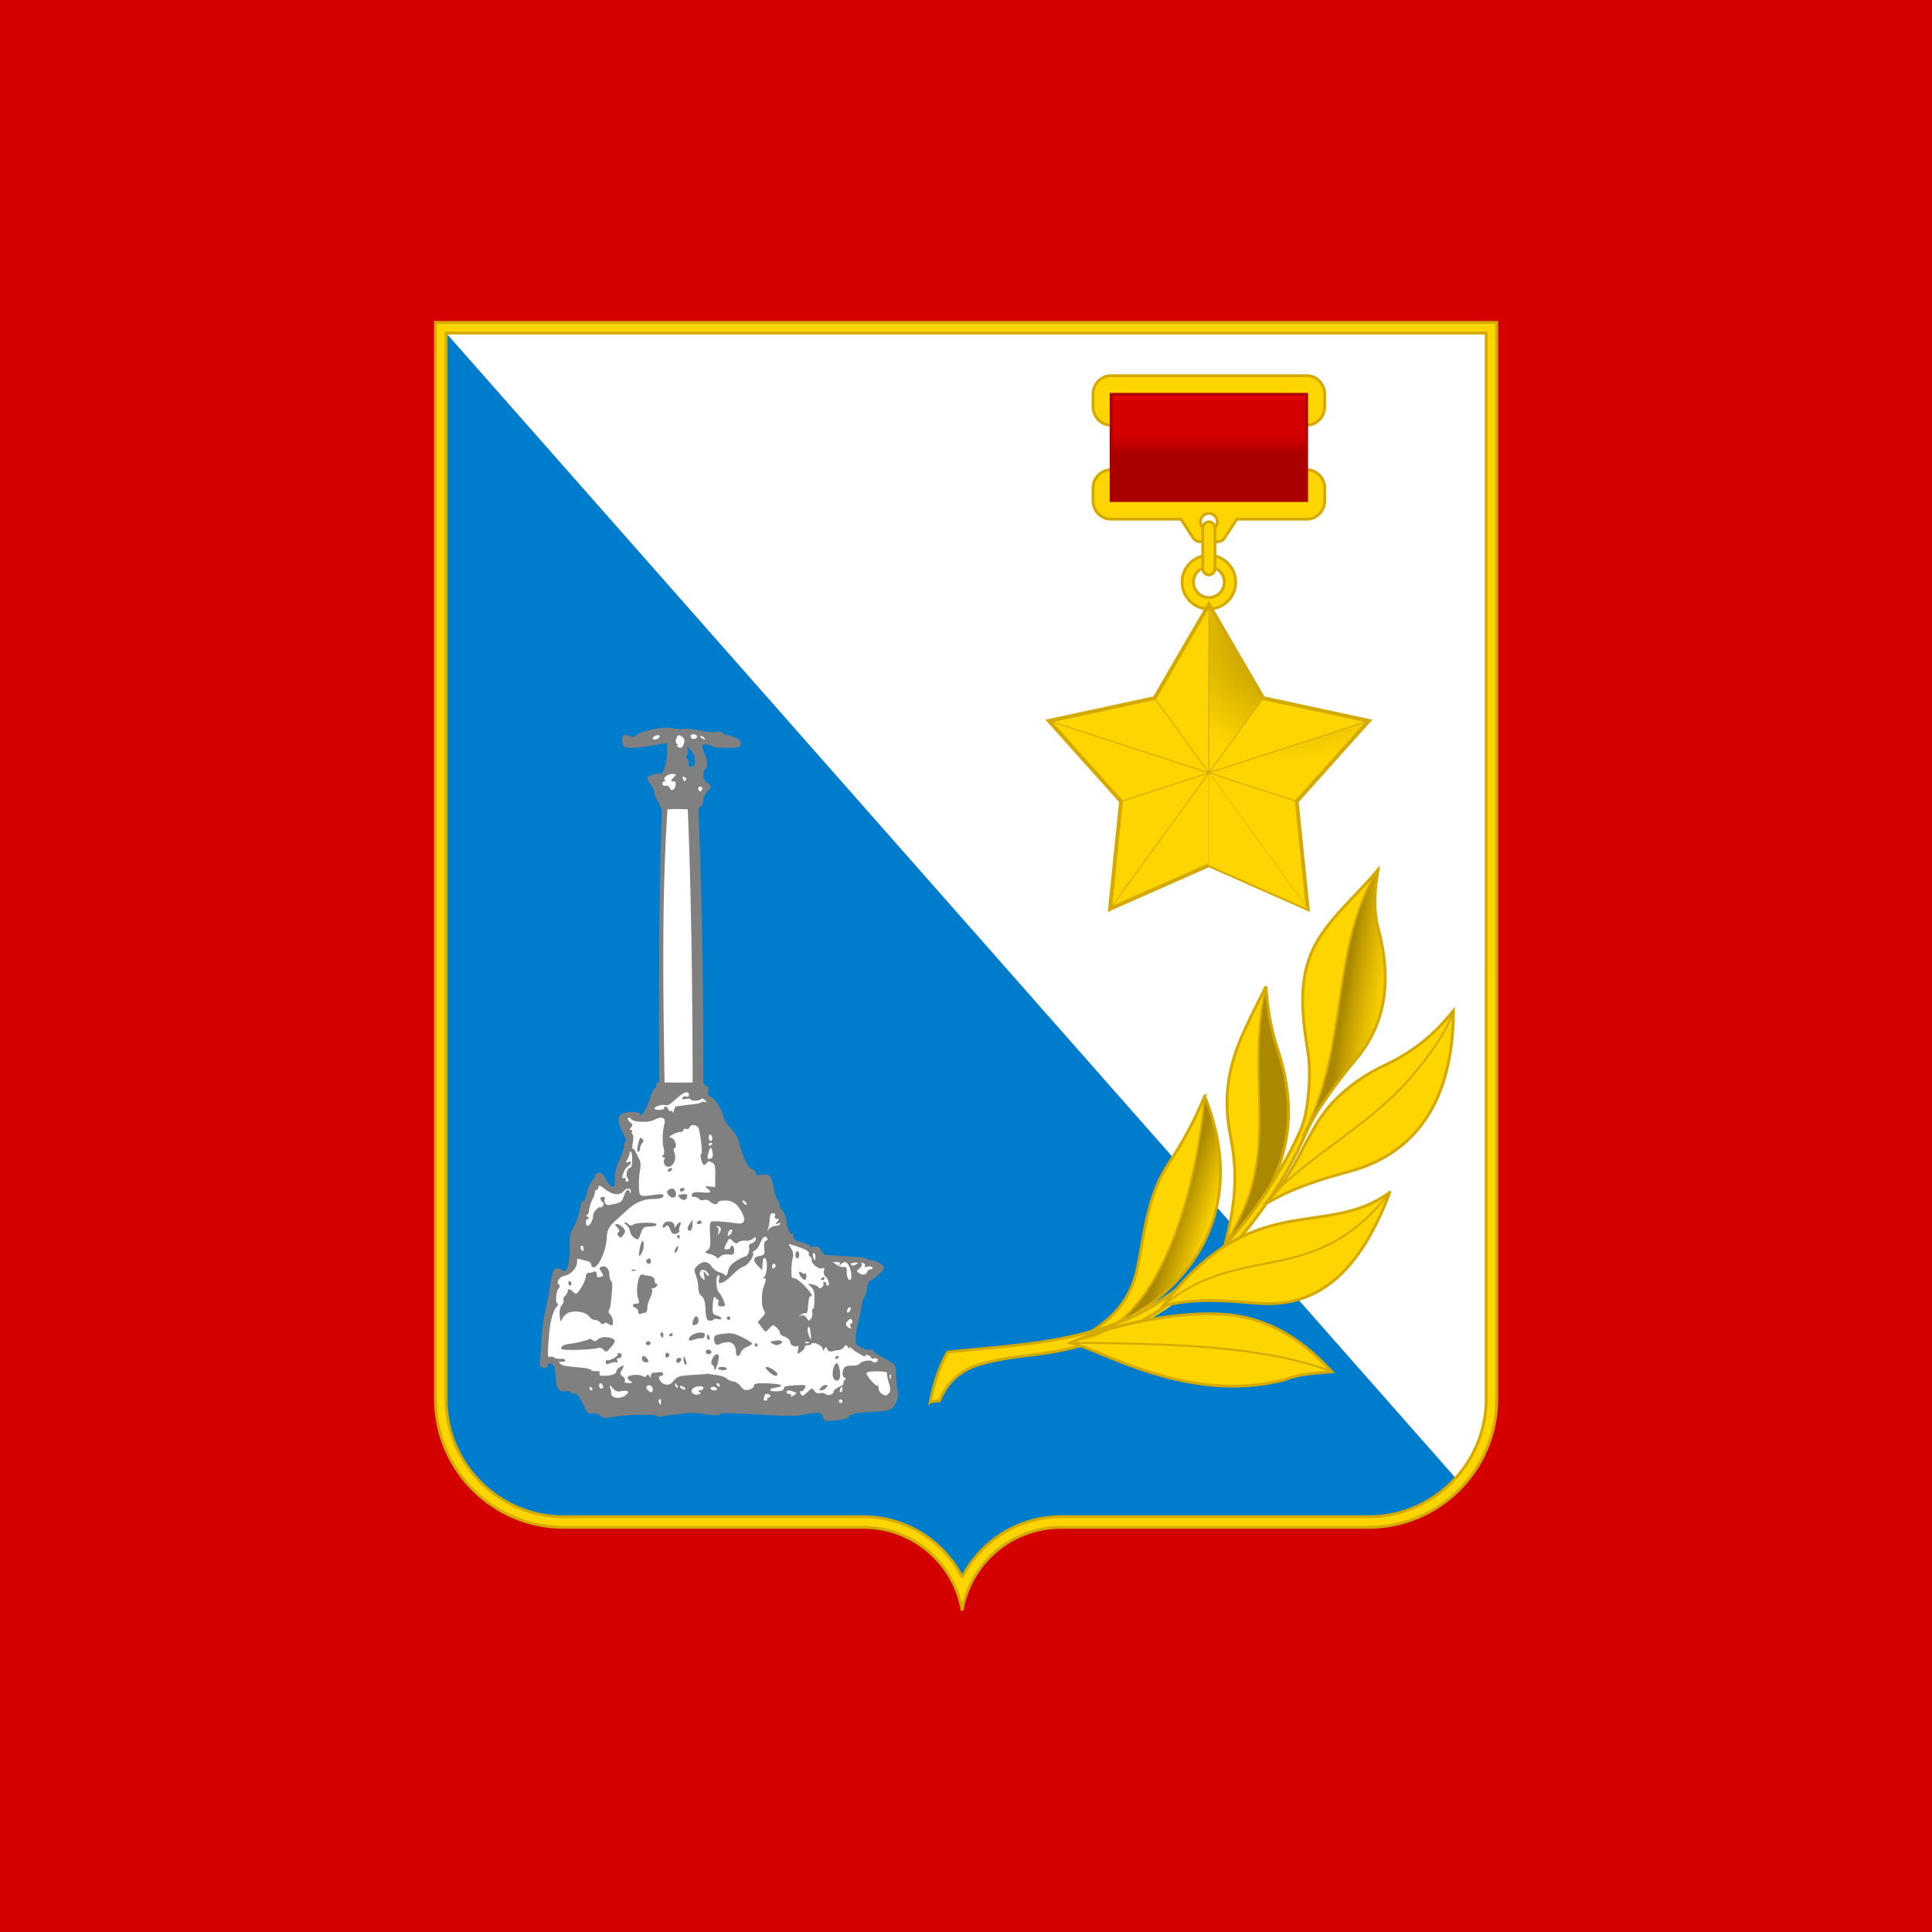 <svg id="flag-icons-ua-sv" class="fi fi-ua-sv" viewBox="0 0 512 512" xmlns="http://www.w3.org/2000/svg" xmlns:xlink="http://www.w3.org/1999/xlink" width="512" height="512">
  <defs>
    <linearGradient xlink:href="#a" id="b" x1="519.09" x2="536.67" y1="256.77" y2="262.43" gradientTransform="matrix(.661 0 0 .661 -50.873 39.915)" gradientUnits="userSpaceOnUse"/>
    <linearGradient xlink:href="#a" id="c" x1="546.1" x2="561.46" y1="224.85" y2="224.85" gradientTransform="matrix(.661 0 0 .661 -50.873 39.915)" gradientUnits="userSpaceOnUse"/>
    <linearGradient id="d" x1="575.97" x2="598.07" y1="183.29" y2="186.81" gradientTransform="matrix(.661 0 0 .661 -50.873 39.915)" gradientUnits="userSpaceOnUse">
      <stop offset="0" stop-color="#a80"/>
      <stop offset="1" stop-color="#d4aa00" stop-opacity="0"/>
    </linearGradient>
    <linearGradient id="e" x1="588" x2="599.49" y1="222.87" y2="245.29" gradientTransform="matrix(.661 0 0 .661 -50.873 39.915)" gradientUnits="userSpaceOnUse">
      <stop offset="0" stop-color="#a80"/>
      <stop offset="1" stop-color="#d4aa00" stop-opacity="0"/>
    </linearGradient>
    <linearGradient xlink:href="#a" id="f" x1="529.02" x2="526.49" y1="307" y2="326.06" gradientTransform="matrix(.661 0 0 .661 -50.873 39.915)" gradientUnits="userSpaceOnUse"/>
    <linearGradient xlink:href="#a" id="g" x1="556.88" x2="561.99" y1="273.82" y2="295.46" gradientTransform="matrix(.661 0 0 .661 -50.873 39.915)" gradientUnits="userSpaceOnUse"/>
    <linearGradient id="h" x1="517.58" x2="517.58" y1="10.213" y2="-27.381" gradientTransform="matrix(.661 0 0 .661 -50.873 39.915)" gradientUnits="userSpaceOnUse">
      <stop offset="0" stop-color="#a00"/>
      <stop offset=".246" stop-color="#d40000"/>
      <stop offset=".721" stop-color="#d40000"/>
      <stop offset="1" stop-color="red"/>
    </linearGradient>
    <linearGradient id="a">
      <stop offset="0" stop-color="#a80"/>
      <stop offset="1" stop-color="#a80" stop-opacity="0"/>
    </linearGradient>
    <radialGradient id="i" cx="710.2" cy="106.48" r="55.722" gradientTransform="matrix(.825 0 0 .785 -286.414 26.536)" gradientUnits="userSpaceOnUse">
      <stop offset="0" stop-color="#a80"/>
      <stop offset="1" stop-color="#a80" stop-opacity="0"/>
    </radialGradient>
  </defs>
  <path fill="#d40000" d="M0 0h512v512H0z" style="stroke-width:1"/>
  <g style="stroke-width:.662">
    <g fill-rule="evenodd" style="stroke-width:.147">
      <path fill="#ffd500" stroke="#d4a900" stroke-width=".992" d="M370.79 375.66c0 24.688-20.019 44.706-44.707 44.706h-107.86c-16.871.382-30.786 12.726-33.607 28.882-2.809-16.157-16.73-28.501-33.595-28.882H45.911c-24.688 0-44.713-20.019-44.713-44.706V.75h369.58v374.91z" transform="matrix(.761 0 0 .761 114.49 84.87)"/>
      <path fill="#007ccc" d="M367.09 375.66h-.01zl.005-371.2H4.925v371.205h-.01c0 11.303 4.595 21.553 12.024 28.981 7.422 7.422 17.672 12.024 28.981 12.024v-.02h105.115l.068.02c13.41.302 25.131 7.428 31.821 18.035.61.973 1.183 1.971 1.706 3a38.83 38.83 0 0 1 18.72-17.727 38.5 38.5 0 0 1 14.696-3.308h.118l.074-.02h107.865v.02c11.303-.005 21.553-4.601 28.975-12.024 7.429-7.428 12.024-17.678 12.024-28.987z" style="stroke-width:.033" transform="matrix(.761 0 0 .761 114.49 84.87)"/>
      <path fill="#fff" d="M367.09 375.66h-.01zl.005-371.2H4.925l351.54 398.72c6.603-7.28 10.625-16.939 10.625-27.521z" style="stroke-width:.033" transform="matrix(.761 0 0 .761 114.49 84.87)"/>
      <path fill="gray" d="M81.702 141.86c-3.394.056-9.572 1.472-10.533 2.661-.511.628-1.133.684-2.267.228-1.983-.74-2.716-.284-2.716 1.589 0 2.544 1.244 3 6.683 2.322 2.717-.345 5.889-.85 6.967-1.078l2.038-.4v3.233c0 3.228-1.36 7.761-2.322 7.478-1.189-.345-4.589.789-4.533 1.528 0 .45.566 1.527 1.195 2.377.677.85 1.244 2.156 1.244 2.89 0 .738.622 2.1 1.355 3.06.628.906.456 2.095 1.25 2.55-1.188 31.723-1.022 63.445-.967 95.112-.85-.118-.85.283-.96.905 0 .678-.284 1.244-.623 1.244s-1.077 1.59-1.644 3.517c-.961 3.283-3.4 7.133-3.4 5.378 0-.906-4.645-1.017-6.338-.111-1.645.905-1.534 3.117.276 6.572.85 1.583 1.362 2.889 1.078 2.889-.227 0-.45.733-.566 1.583-.056.906-.85 3.172-1.7 5.045-1.017 2.205-1.583 4.589-1.583 6.572 0 2.544-.173 3.055-.961 2.716-.512-.172-1.534-1.416-2.212-2.716-.905-1.872-1.472-2.328-2.439-2.039-.733.166-1.3.56-1.3.9 0 .344-.51 1.305-1.188 2.155-.684.85-1.417 2.661-1.645 3.967-.228 1.355-.795 2.606-1.3 2.828-.51.172-.911.911-.911 1.589 0 1.81-1.867 7.083-2.89 8.272-.621.733-.905 2.489-.85 6.006.118 6.283-1.071 9.683-2.771 7.989-.856-.85-2.322-.684-2.833.338-.339.567-.906 3.172-1.306 5.778-.45 2.605-1.189 6.566-1.7 8.777-.505 2.267-1.072 6.684-1.244 9.8-.111 3.117-.395 6.234-.567 6.912-.111.677-.056 1.589.172 1.921.622.967 2.661.857 2.661-.166 0-1.361 1.7-.905 2.212.567.221.795.505 2.605.56 4.022.117 3.228 1.361 4.872 3.29 4.361.794-.166 1.582-.056 1.81.284.228.344.906.622 1.59.622.794 0 1.638 1.133 2.777 3.572 1.411 3.117 1.805 3.511 3.167 3.228.967-.173 2.1.11 2.833.794 1.078.906 1.755.961 4.589.395 4.25-.789 14.389-1.023 15.41-.284.395.339 1.017.456 1.3.284.34-.228 2.212-.567 4.25-.733 2.04-.228 4.362-.512 5.156-.629.733-.11 3.394.117 5.889.456 2.889.45 4.589.45 4.872.056.394-.622 3.228-.567 15.806.172 8.895.45 10.194.45 12.633.056 6.628-1.078 6.911-1.078 7.533.567.352.948.573 1.33 1.583 1.416h1.238a57 57 0 0 0 1.713-.117c2.772-.222 4.188-.677 4.755-1.41.394-.623.795-.857.795-.623 0 .277.339.222.794-.172.45-.339 3.11-.678 5.833-.74 2.778-.055 5.778-.393 6.684-.788 1.928-.794 3.455-4.533 2.722-6.689-.228-.795-.456-3.117-.511-5.156-.117-4.133.172-3.794-5.611-6.91-1.639-.906-2.772-1.867-2.489-2.15.222-.284.055-.284-.345-.056-1.127.623-5.15-.905-5.488-2.156-.4-1.244 0-5.038.844-7.816.345-1.078.794-3.283 1.022-4.872.173-1.645.622-3.173.961-3.339.284-.172.74-1.645.967-3.178.228-1.583.733-2.772 1.078-2.661.678.227 4.866-3.567 4.866-4.472 0-.85-2.944-2.606-4.305-2.606-.622 0-1.355-.172-1.583-.4-.228-.283-1.362-.56-2.495-.622-2.039-.166-9.966-.733-11.839-.795-.511-.055-1.355-.788-1.81-1.7-.678-1.188-1.19-1.472-2.323-1.244-.795.228-1.472.118-1.472-.166 0-.338-1.25-.905-2.834-1.306-2.55-.622-3.172-1.188-2.889-2.771.056-.29-.172-.345-.455-.173-.733.456-1.984-2.377-2.04-4.533 0-.961-.51-2.433-1.188-3.283s-1.244-1.984-1.244-2.55c0-.512-.345-1.245-.684-1.584-.338-.345-.905-2.155-1.244-4.028-.85-4.361-1.417-5.039-4.133-4.589-1.7.283-2.156.117-2.156-.677 0-.512-.567-1.134-1.3-1.356-.739-.228-1.644-1.305-2.156-2.439-1.188-2.833-2.266-6.116-2.66-7.872-.228-.856-1.306-2.494-2.495-3.739-1.127-1.25-2.267-2.833-2.433-3.572-.961-3.339-3-6.739-4.361-7.36-1.25-.568-1.472-1.023-1.195-2.157.234-.905.117-1.527-.278-1.527-.456 0-.967-.567-1.361-1.245 0-32.067-.456-63.9-1.7-95.339l.056-.172c.4-.511.51-.795.794-.961.456-.283.85-1.189.85-1.983 0-.795.567-2.095 1.244-2.89 1.59-1.81 1.59-2.266 0-3.282-1.3-.795-1.7-3.518-.677-4.596.96-1.071.96-3-.173-5.55-.566-1.299-.905-2.66-.733-2.888.34-.567 2.661-.166 3.795.566.339.229 2.605.401 5.044.401 3.906-.062 4.417-.172 4.528-1.306.11-.905-.456-1.583-2.095-2.377-1.188-.622-2.494-.961-2.778-.795-.283.173-.794-.11-1.244-.567-.456-.622-1.361-.794-2.494-.566-.906.172-3.339 0-5.44-.45-2.038-.4-4.305-.684-4.982-.628-1.984.172-2.945.117-5.55-.284a7.5 7.5 0 0 0-1.25-.11zm7.028 6.4 1.3 1.472c.739.85 1.361 1.928 1.416 2.384 0 .505.118 1.355.118 1.977.055.567-.4 1.195-1.023 1.306-1.016.172-1.361-.166-1.133-1.361.056-.284-.228-.961-.567-1.417-.45-.45-.511-.906-.11-1.134.338-.221.45-1.016.338-1.81z" style="stroke-width:.033" transform="matrix(.761 0 0 .761 114.49 84.87)"/>
      <path fill="#fff" d="M142.32 375.82c.339 0 .622.283.622.622a.624.624 0 0 1-.622.622.624.624 0 0 1-.622-.622c0-.338.283-.622.622-.622m-62.939-.172c.228-.056.345.227.345.794 0 1.417-.117 1.534-.684.567a1.03 1.03 0 0 1 .173-1.244c.055-.056.11-.118.166-.118zm37.444-1.756c.511 0 .967.283.967.684 0 .338-.338.622-.684.622-.338 0-.505.228-.338.511.172.283-.111.505-.622.505-.567 0-.795-.339-.567-.905.172-.45.283-1.017.283-1.134 0-.166.45-.283.961-.283m7.367-1.189c.456 0 1.133.173 1.928.511 1.016.401 1.016.456-.228 1.245-.739.456-1.133.51-.905.117.222-.345 0-.684-.567-.684-.511 0-.967-.277-.967-.622 0-.338.228-.511.74-.567zm18.522-1.3c.117 0 .228.395.228.961 0 .512-.284.906-.567.906-.339 0-.511-.394-.283-.906.166-.566.455-.96.622-.96zm-44.805 0c.505 0 1.072.284 1.3.623s-.166.622-.906.622c-.739 0-1.306-.284-1.306-.622 0-.339.4-.622.912-.622m-42.772 0c.117 0 .456.284.622.623.228.339.117.622-.222.622-.4 0-.683-.284-.683-.622 0-.339.117-.622.283-.622m37.9-.172h.394c.622 0 1.078.173 1.078.567 0 .456-.511.85-1.133.85-.85 0-.906.172-.228.566.622.401.511.623-.456.85-1.472.395-2.772-.739-2.094-1.81.4-.567 1.534-.967 2.439-1.023m-6.517-.166c.283 0 .684.11 1.023.339.505.283.788.678.622.905-.173.173-.74.056-1.25-.283-.45-.283-.734-.739-.561-.905.055 0 .11 0 .166-.056m-24.528-.117c.11.055.394.339.905.905.968 1.134 1.7 1.361 3.117 1.078 1.023-.228 2.04-.11 2.267.173.172.339-.456 1.016-1.361 1.583-1.928 1.077-4.534.51-4.534-1.017 0-.511-.166-1.416-.394-2.039-.11-.51-.166-.739 0-.683m13.65-.055c.628.055 1.25.622 1.25 1.472 0 1.189-.911 1.189-1.872.055-.511-.622-.511-1.016-.055-1.3.172-.172.456-.227.677-.227m61.467-.118c-.511 0-1.244.4-1.7.912-.622.794-.622.96.166.96.511 0 1.306-.393 1.7-.96.622-.74.622-.912-.166-.912m-52.455-.56c.11 0 .222.166.45.394.456.394.622.905.456 1.133-.173.166-.567-.172-.795-.794-.228-.567-.228-.789-.11-.733zm14.839-.056c.339 0 .684.277.684.616 0 .345-.118.628-.284.628-.172 0-.455-.283-.683-.628-.228-.339-.111-.616.283-.616m-40.844 0c.228 0 .628.394.85.905.172.567 0 .961-.505.961-.456 0-.795-.394-.795-.96 0-.512.228-.906.45-.906m100.89-3.061c.055 0 .11 0 .166.055.173.228.228.74.055 1.19-.221.51-.338.393-.394-.34 0-.51.056-.85.173-.905m-4.25-1.078c1.755.056 3.338.228 3.172.622-.11.339.166 1.928.622 3.4.678 2.322.622 2.944-.055 3.628-1.022 1.016-.967 1.016-2.384.166-.616-.338-1.127-1.189-1.127-1.866 0-.684-.228-1.134-.511-1.023-.74.228-4.14-3.905-3.628-4.416.4-.4 2.211-.511 3.911-.511m-38.75-1.528c-.678 0-.505.394.622 1.528 1.59 1.583 3.117 2.039 3.117 1.022 0-.794-2.55-2.55-3.74-2.55m-15.461 0c-.85 0-1.534.222-1.534.45 0 .283.684.567 1.534.684.905.056 1.583-.173 1.583-.511 0-.34-.678-.623-1.583-.623m39.933-1.306c-.906 0-1.756 2.723-1.417 4.534.34 1.7 1.817 2.15 2.384.622.511-1.189-.283-5.156-.967-5.156m-54.95-1.866c-.56 0-1.016.45-1.016 1.016 0 1.078 1.36.906 1.755-.283.111-.394-.228-.733-.74-.733m1.706-.511c-.117 0-.172.283-.172.905 0 .684.172 1.473.394 1.7.739.789.85 0 .283-1.527-.283-.684-.45-1.023-.505-1.078m53.305-.117c-.345 0-.628.289-.628.683 0 .34.283.45.628.284.339-.228.622-.512.622-.678 0-.172-.283-.29-.622-.29zm-67.41 0c-.85 0-.685 1.761.22 2.1.401.11 1.023.11 1.307 0 .566-.339-.74-2.1-1.528-2.1m25.488-.616c-1.133 0-2.55 3.338-1.528 3.677.339.11.678.684.678 1.244 0 1.59.961-.283 1.417-2.889.339-1.583.172-2.032-.567-2.032m-33.878-.401c-.505 0-.788.166-.622.456.339.622-3.228 2.544-3.739 1.977-.222-.166-.394.117-.394.684 0 .85.283.905 1.583.394.911-.339 1.928-.45 2.211-.283.339.228.394-.056.228-.622-.284-.623-.117-.906.394-.795.456.062.905-.283 1.078-.85.117-.56-.228-.961-.74-.961zm16.49-.11c-.284.055-.512.393-.512.85 0 .566.283.905.622.788.967-.284 1.078-1.3.172-1.583-.055-.056-.117-.056-.172-.056zm14.271-1.079c-.622.111-.96.678-.505 1.189.56.567 1.355.511 1.756-.172.166-.339-.062-.733-.567-.906-.228-.11-.511-.11-.684-.11m16.656-2.211c-.339 0-.45.283-.283.622.227.34.511.628.683.628.167 0 .278-.289.278-.628 0-.338-.278-.622-.678-.622m17.734-.505c.222-.062.45 0 .678.11.51.167.394.34-.34.34-.683.055-1.077-.112-.85-.284q.168-.166.512-.166m-55.178-.228c-.283 0-.622.284-.794.733-.111.345.283.622.85.622.566 0 .911-.338.794-.788-.172-.4-.511-.628-.85-.567m45.261-.283c-.166 0-.338.056-.567.056-.677.11-1.527.283-1.866.283-.345.055-.172.338.339.677 1.133.795 1.928.795 3.055.111.912-.616.345-1.182-.96-1.127zm-60.16-1.134c-1.017 0-1.923.229-2.49.733-.85.74-1.305.795-1.983.284-.456-.394-1.022-.567-1.25-.339-.394.4-4.872 1.472-7.022 1.7-1.7.173-2.944 1.023-2.495 1.756.4.622 11.845.227 12.917-.45.345-.173 1.078.11 1.645.677.96.961 1.133.961 2.495-.677.85-.912 1.472-1.928 1.472-2.211 0-.967-1.7-1.473-3.29-1.473zm35.632-.967c-.11 0-.228.4-.228.906 0 .567.284.967.629.967.338 0 .45-.4.221-.967-.166-.505-.455-.906-.622-.906m7.367-.394c-.511.056-1.133.056-1.817.173-2.889.339-3.283.566-3.283 1.866 0 1.645.96 2.433 2.039 1.7.394-.228 1.527-.567 2.488-.622 1.873-.228 3.061 1.133 3.061 3.511 0 1.645 1.245 1.7 1.7.11.173-.677 1.134-1.582 2.095-1.976 1.022-.4 1.872-.967 1.872-1.195 0-.222-1.527-1.19-3.344-2.095-2.15-1.078-3.228-1.472-4.811-1.472M83.4 352.71c-.056.055-.166.055-.222.11-.338.229-.628.512-.628.685 0 .166.29.283.628.283.34 0 .622-.34.622-.684 0-.283-.172-.394-.4-.394m10.028-.172c-1.928 0-3.967 1.25-3.967 2.377 0 .456.511.511 1.756.062 1.022-.345 2.211-.567 2.667-.456.45.11.96-.283 1.072-.906.172-.85-.167-1.077-1.528-1.077m-13.366-.056a.5.5 0 0 0-.4.228c-.222.166-.167.678.117 1.133.394.678.505.622.733 0 .227-.683-.056-1.305-.45-1.36zm51.15-1.984c.228.056.456.684.567 1.756.394 3.061.172 3.345-.622 1.022-.395-1.022-.456-2.21-.166-2.605.055-.173.166-.173.221-.173m14.5-2.716h.117c.228.055.34.283.512.622.166.511.055.961-.339.961-.345 0-.511.456-.29.967.173.505.29.906.234.85-1.983-.684-2.328-1.817-.856-3.006a1.6 1.6 0 0 1 .622-.394m-42.427-.905a.624.624 0 0 0-.622.622c0 .338.283.622.622.622a.63.63 0 0 0 .622-.622.624.624 0 0 0-.622-.622m-11.328 0c-.511 0-1.244 1.527-1.244 2.543 0 .684.222.684 1.472.228.905-.338.74-2.772-.228-2.772zm53.533-3.179c.339 0 .394.456.222.967-.222.511-.622.906-.9.906-.289 0-.4-.395-.227-.906.227-.511.622-.967.905-.967m-97.661-9.116c-.228.056-.339.283-.339.622 0 .511.228.961.505.961.29 0 .567-.283.567-.622 0-.283-.278-.733-.567-.906-.056-.055-.11-.055-.166-.055m88.428-1.361c-.056 0-.117.055-.228.117-.339.166-.622.505-.622.677 0 .111.284.228.622.228a.63.63 0 0 0 .622-.628c0-.278-.172-.45-.394-.394m-63.222-.906c-1.244 0-2.15 5.778-1.3 8.273.567 1.644.512 1.866-.566 1.866-1.472 0-1.645.967-.284 1.472.512.228.961.85.961 1.417 0 .684.34.85.967.622.56-.222 1.3-.394 1.583-.394.339 0 .567-.74.567-1.59 0-.905.456-2.432 1.016-3.51.511-1.072.85-2.323.629-2.828-.173-.511-.117-.794.221-.573.29.173.85-.11 1.306-.616.511-.628.567-.911.056-.911-.394 0-.678-.567-.678-1.189 0-.795-.567-1.3-1.755-1.528-.967-.117-2.156-.4-2.606-.51zm55.005-.96c-.394.055-.228 1.016.567 1.983 1.133 1.244 1.755 1.133 1.755-.456 0-.733-.166-1.189-.394-.961s-.795.11-1.244-.228c-.284-.283-.511-.339-.684-.339m-33.816-.678c.85-.062 2.156 1.016 2.156 1.922-.062.394-.456.172-1.023-.567-.905-1.189-.905-1.189-.622.511.339 1.928.284 2.039-.739.961-.96-.905-1.016-2.211-.11-2.716.11-.056.227-.111.338-.111m-24.244-.118c-.172 0-.4.056-.511.173-.173.222.172.339.85.339.733-.056.85-.172.394-.394a3 3 0 0 0-.733-.118m-10.422-1.077c-.172 0-.345.055-.511.11-.906.345-.906.512-.056 1.818.844 1.3.844 1.472-.345 1.755-1.016.283-1.3.055-1.3-.905 0-.906-.283-1.134-1.022-.906-.511.228-1.355.394-1.866.394s-.906.567-.906 1.245c0 .739-.684 2.439-1.59 3.855-1.527 2.378-1.7 2.489-2.716 1.583-1.305-1.188-1.983-1.3-1.983-.338 0 .338-.394 1.078-.905 1.644-.567.512-.795 1.19-.567 1.528.172.339-.062 1.133-.567 1.7-.511.567-.85 1.928-.794 2.944.227 2.945.4 3.228.96 1.756.34-.789 1.306-1.7 2.156-2.039 2.323-.905 6.117-.228 7.14 1.25.45.678 1.36 1.245 1.977 1.245.628 0 1.533.45 1.983.96.456.567.967.74 1.189.34.228-.395.739-.395 1.306-.056.51.339 1.133.628 1.416.628.85 0 .456-2.95-.51-3.745-.512-.45-.734-1.127-.45-1.527.227-.395.504-1.134.566-1.645.733-6.455.788-8.155.222-8.494-.34-.228-.622-1.189-.622-2.156 0-1.81-1.017-3.055-2.206-2.944zm59.477-.906c.339 0 .622.283.622.622s-.283.74-.622.967c-.339.222-.622-.061-.622-.573 0-.56.283-1.016.622-1.016m30.644-.338c.117 0 .228.055.456.11.567.228.85.684.622 1.023-.228.394.056.456.85.222.733-.222 1.472-.111 1.7.234.228.394 0 .677-.511.677s-1.072.395-1.244.906c-.456 1.133-1.59 1.244-2.945.338-.794-.566-.794-.733.222-1.527.628-.512 1.023-1.19.795-1.59-.167-.221-.167-.394.055-.394zm-1.81-.062c.566 0 .566.172.055.456-1.072.739-1.639.739-2.039.117-.172-.228.456-.511 1.306-.573zm-8.329-.222h1.417c.96 0 1.3.284 1.023.795-.401.622-.284.622.394 0 1.306-1.25 2.266-.912 3.061 1.078 1.016 2.322.678 5.322-.4 4.133-.395-.456-.678-1.645-.623-2.606.111-1.416-.11-1.761-.96-1.644-.623.117-1.756-.228-2.55-.795zm-63.9-1.244c-.788 0-1.355 1.016-.85 1.466.684.74 1.423.456 1.423-.505 0-.511-.234-.961-.573-.961m57.272-1.872c.345 0 .622.566.622 1.244 0 .683-.11 1.25-.277 1.25-.117 0-.344-.567-.572-1.25-.167-.678-.056-1.244.227-1.244m-5.722-.623c-.339 0-.622.567-.622 1.245 0 .683.283 1.25.622 1.25.4 0 .684-.567.684-1.25 0-.678-.284-1.245-.684-1.245m-41.633-1.872c-.056 0-.228.172-.511.567-.34.566-.622 1.195-.622 1.478 0 .277.283.338.622.11.338-.227.622-.85.622-1.471 0-.456 0-.684-.111-.684m-33.311-.056c.283 0 .511.456.511.967 0 1.072-.055 1.134-.677.505-.567-.56-.512-1.472.166-1.472m72.111-.511c.172 0 .511.062 1.078.228 4.761 1.528 5.895 2.1 5.778 3.061-.056.567.172 1.017.51 1.017.284 0 .512.566.512 1.25 0 1.472 2.772 3.456 3.85 2.772.567-.277.684-.055.394.912-.166.733.062 1.638.511 1.977 1.023.85 1.645 3.172.85 3.172-.283 0-.566-.283-.566-.622a.654.654 0 0 0-.678-.678c-.339 0-.456.284-.283.567.166.339-.056.905-.511 1.3-.567.455-1.017.51-1.134.117-.11-.34-1.072-.795-2.094-1.078-1.873-.394-1.873-.394-.622.795.96.905 1.306 1.928 1.244 4.471 0 1.818-.228 3.29-.567 3.29-.283 0-.394.505-.221 1.188.166.623 0 1.583-.401 2.15-.678.906-.85.85-1.528-.222-.455-.739-1.188-1.077-1.872-.85-1.016.34-1.016.34 0-.345.622-.394 1.361-.622 1.59-.45.282.167.566-.4.621-1.188.111-.85.228-2.267.34-3.117.054-.85.338-1.583.621-1.583 1.023 0 .395-1.078-2.038-3.628-1.417-1.472-3-2.667-3.511-2.667-.45 0-.906-.166-.961-.45-.228-2.039-.117-4.589.277-6.344.4-1.473.234-2.495-.505-3.622-.684-1.023-.905-1.423-.684-1.423m-50.983-1.127c-.339.055-.85 1.244-1.127 3.227-.339 2.323-.284 2.433.566 1.3.506-.677.906-2.094.906-3.11 0-.968-.117-1.417-.345-1.417m12.239-2.1c-.339 0-.456.283-.228.621.172.34.511.629.622.629.172 0 .29-.29.29-.629 0-.338-.29-.622-.684-.622zm18.584-1.922c.222 0 .339.166.339.566 0 .284-.339.9-.85 1.3-.74.622-.85.511-.567-.567.166-.794.733-1.3 1.078-1.3zm-4.878-1.195c.4 0 .967.227 1.133.566.228.345.117 1.134-.277 1.762-.628.96-.74.96-.456-.283.173-.795 0-1.534-.4-1.7-.505-.228-.505-.284 0-.345m-34.95-.678c-.789 0-.733.172.172 1.189.733.85.85 1.361.394 1.644-.511.284-.511.678.056 1.362.628.733.85.677 1.645-.456.794-1.133.794-1.417-.167-2.55-.628-.622-1.533-1.189-2.1-1.189m2.778-.622c-.34 0-.111.45.51.905.678.512 1.245 1.528 1.3 2.212.056.733.684 1.7 1.362 2.205 1.417 1.022 1.59.905 2.495-1.756.505-1.472 1.133-2.038 2.205-2.038 2.55-.111 3.116-.228 3.116-.85 0-.789-7.022-.678-8.044.117-.567.45-1.078.45-1.583-.056-.4-.4-1.023-.74-1.361-.74m15.239-.283c-.623 0-1.25.227-1.59.677-.905 1.25-.455 2.039.629.967.566-.567.905-.283 1.527 1.134.567 1.41 1.017 1.755 2.095 1.466.739-.167 1.188-.678 1.077-1.072-.172-.394 0-1.189.284-1.811.338-.684.338-1.078-.056-1.078-.345 0-.905.511-1.25 1.078-.567.96-.622 1.016-.678.11 0-.96-1.022-1.527-2.039-1.471zm10.878-.34c-.34 0-.74.284-.967.623-.222.339.055.622.566.622.567 0 1.023-.284 1.023-.622a.63.63 0 0 0-.622-.622m-2.55-.283-.968 1.417c-.566.733-.85 1.644-.622 2.039.684 1.016 1.59 0 1.59-1.811zm28.039-2.267c.677 0 .905.34.677.961-.222.567 0 .967.628.967.906 0 .906.111.166 1.017-.794.967-.733 1.022.284.622.677-.222.96-.166.739.227-.228.34-.967.623-1.7.623-.74 0-1.7.51-2.211 1.078-.512.622-.733.739-.45.283.394-.85.622-1.984.788-4.645.056-.622.567-1.133 1.078-1.133zm-10.478-4.416c.338 0 .788.339 1.016.678.684 1.077.11 1.188-.795.227-.45-.456-.56-.905-.222-.905zm-20.111-2.211c-.512-.056-1.25.055-2.378.283-.173.055.056.45.511.96.733.906 2.094 1.023 2.378.173.339-.96.283-1.416-.511-1.416m-4.645-1.928c-.4 0-.85.172-1.361.622-.456.456-.394.967.283 1.7 1.528 1.817 3.4.283 2.15-1.7-.277-.45-.678-.678-1.072-.622m3.794-.228c-.566 0-1.016.283-1.016.628 0 .339.278.622.616.622.29 0 .74-.283.967-.622.228-.345-.056-.628-.567-.628m-29.06-.788c.338 0 .905.339 1.983 1.188 2.778 2.095 5.21 2.378 6.572.623 1.072-1.245 2.55-1.023 2.433.394 0 .566-.11.566-.339 0-.567-1.417-1.361-.844-2.094 1.416-.74 2.156-.912 2.267-5.156 3.117-1.133.173-2.039-1.244-1.417-2.266.173-.284-.117-.567-.622-.567-1.188 0-1.305.739-.227 1.817.566.56.566.9 0 1.472-.456.394-.795.567-.795.34 0-.229-.567 0-1.244.621-.684.567-1.244 1.583-1.244 2.212 0 .677-.29 1.755-.684 2.433-.795 1.527-1.866 1.527-1.866-.056 0-.678.394-1.244.788-1.244.567-.056.511-.228-.11-.629-.568-.339-.679-.677-.34-.677.395 0 .734-.733.795-1.645.111-.905.567-2.544 1.072-3.566.567-1.023.967-2.267.967-2.723 0-.45.283-.844.622-.844.34 0 .622-.455.622-1.022 0-.228.111-.394.284-.394m24.982-6.179c-.339 0-.794.284-1.022.684-.222.34-.111.622.228.622.338 0 .794-.283 1.016-.622.228-.4.117-.684-.222-.684m-14.05-5.66c.339 0 .567 1.3.512 2.827 0 1.762-.284 2.833-.74 2.833-1.016 0-1.638 2.606-.85 3.573.456.505.456.906 0 1.189-.394.166-.677-.055-.677-.628 0-.56-.283-.844-.684-.623-1.189.74.117-3.11 1.361-4.016 1.473-1.078 1.59-2.1.173-1.533-.906.339-.906.172-.173-1.134.456-.85.795-1.755.74-1.983-.118-.283.055-.505.339-.505zm27.872-1.306c.284-.055.505.567.678 1.928.172 1.133-.11 1.645-.906 1.81-.96.167-1.077-.055-.683-1.582.345-1.417.628-2.156.911-2.156m-.061-1.81c.345 0 .628.11.628.282 0 .111-.283.45-.628.678-.34.172-.616.055-.616-.283 0-.395.277-.678.616-.678m-24.355-1.756c-.34.055-.567.905-1.078 3.172-.222 1.016-.111 1.7.228 1.7.394 0 .677-.511.677-1.134 0-.628.345-1.472.74-1.872.566-.567.566-.906 0-1.472-.228-.228-.395-.395-.567-.395zm24.133-1.134h.11c.056 0 .056 0 .112.055.345.229.628.789.628 1.3s-.283.912-.628.912c-.34 0-.616-.629-.616-1.306 0-.567.166-.906.394-.961m-28.156-5.84c.227 0 .456.118.622.401.74 1.244 6.4 1.417 8.328.283 2.377-1.36 3.967-.622 3.344 1.583-.683 2.55-.794 6.462-.227 8.39.283 1.072.166 1.983-.228 2.433-.512.511-.45.677.117.677.45 0 .622.284.394.623-.794 1.25.283 3.005 1.639 2.667 1.706-.456 2.55-2.834 1.817-4.873-.339-.85-.339-1.589-.055-1.589 1.133 0 .338-3.172-.85-3.51-1.134-.401-1.134-.457.338-1.245.795-.456 1.983-.85 2.606-.85.622-.056 1.077-.34 1.077-.74 0-.393.395-.504.906-.338.511.173 1.078-.055 1.244-.566.511-1.3 2.889-.85 3.234.622.844 3.683 1.3 8.5.844 8.672-.622.222.172 3.511.905 3.795.284.055.74-.228 1.023-.684.394-.622.85-.678 1.755-.166 1.078.567 1.25 1.244 1.189 4.583l-.055 3.966-1.867-.166c-1.761-.117-1.817-.061-.794.733 1.7 1.306 1.3 1.59-1.984 1.306-2.322-.172-3.172 0-3.455.678-.228.622.056.905.85.905.622 0 1.355.345 1.645.684.221.394.96.567 1.638.394.74-.227 1.7.055 2.211.567 1.023 1.016 2.717 1.189 2.717.283 0-.4 1.133-.677 2.494-.677 2.717 0 4.306 1.127 5.95 4.36 1.411 2.772.734 4.023-2.1 3.567-3.51-.567-7.872-.85-8.666-.567-.45.173-.623 1.811-.395 4.706.228 3.795.056 4.59-.905 5.267-1.023.788-.967.85.795 1.3 1.016.228 2.094.794 2.377 1.133.34.511.678.4 1.244-.228.456-.566 1.528-.85 2.778-.733 1.867.166 2.095 0 2.095-1.416 0-.906-.284-1.645-.678-1.645a.634.634 0 0 0-.628.622c0 .4-.505.622-1.189.622-1.133 0-1.133-.11-.283-1.866 1.133-2.211 1.078-2.211 2.439-.85.794.739 1.189.85 1.866.227.511-.394 1.59-.622 2.44-.51.794.117 1.983-.173 2.55-.678.85-.74 1.016-.684 1.016.11 0 .567-.622 1.19-1.3 1.417q-1.365.427-1.022 1.528c.283 1.25-.567 3.172-1.473 3.172-.339 0-1.7.684-3.06 1.534-1.756 1.078-2.545 2.094-2.828 3.622-.228 1.188-.628 1.755-.906 1.416-.227-.394-1.195-.905-2.1-1.133s-2.094-1.133-2.66-1.983c-1.251-1.922-3.118-2.04-4.929-.339-1.305 1.189-1.305 1.478-.51 3.628.455 1.3.794 3.172.794 4.189-.062 1.077.394 2.21 1.133 2.833.906.74 1.244 1.928 1.355 4.589.117 2.833.4 3.683 1.25 3.911.623.111 1.3 0 1.528-.339.173-.283.906-.4 1.583-.172.628.172 1.195.11 1.195-.228s-.739-.795-1.589-1.016c-1.355-.345-1.528-.684-1.472-3.234.055-1.528.283-3 .622-3.172.283-.166.511 0 .511.4 0 .339.284.511.567.339.283-.166.394.283.283 1.078-.227 1.133 0 1.417 1.023 1.417.733 0 1.3-.173 1.3-.456 0-.795-1.528-3.967-2.095-4.361-.967-.678-1.244-5.384-.4-5.95.566-.34.683-.056.455 1.188-.283 1.534-.172 1.645 1.017 1.306.739-.228 2.439-1.472 3.738-2.833 1.306-1.362 3.006-2.606 3.74-2.778 1.478-.395 3.855-3.795 3.289-4.7-.173-.283.11-.678.622-.85.511-.228 1.361-1.361 1.866-2.606.912-2.21 1.817-2.771 2.495-1.644.227.283 0 .683-.511.856-.561.222-.733 1.072-.561 2.605.222 2.095.11 2.316-1.645 2.661-2.266.45-2.439 1.583-.51 3.511l1.416 1.417.166-2.322c.172-1.817.4-2.211.967-1.645.905.85.567 5.667-.456 6.345-.511.338-.45.45.062.45.733 0 .677.628-.29 3.178-.732 1.922-.677 6.85.118 7.872.622.906.566 1.361-.684 2.661l-1.41 1.528 1.355 1.817c1.305 1.81 1.36 1.81 2.494.566.622-.683 1.3-1.244 1.472-1.244.74 0 2.661 2.15 2.378 2.661-.166.284.567.906 1.645 1.3 1.077.4 1.928 1.189 1.928 1.817 0 1.127 1.638 1.977 2.605 1.41.339-.221.394.284.166 1.306-.394 1.59-.339 1.645.906.85.739-.455 1.36-1.188 1.36-1.644 0-.394.568-.795 1.251-.795.678 0 1.245-.221 1.245-.566 0-.284.85-.222 1.921.172 1.023.394 1.873 1.133 1.873 1.645.056.85.11.85.622.055.511-.794.622-.794.967.111.277.684.844.912 1.755.74.789-.228 1.811-.4 2.323-.4.505-.056 1.3-.506 1.7-1.017.677-.905.844-.905 1.416-.11.34.566.678.677.678.338 0-.4.166-.4.456 0 .616.85 5.377 3.684 4.921 2.889-.221-.339.117-.511.684-.4.622.061 1.189.455 1.3.85.117.344.628.51 1.078.344.51-.172 1.022-.061 1.25.277.166.345-.062.795-.573.967-.505.228-1.072.111-1.244-.172-.45-.733-3.683-.222-4.416.739-.339.45-1.473.788-2.495.678-1.016-.056-2.211.166-2.661.51-1.022.85-1.078 3.684-.11 3.684.504 0 .504.222 0 .85-.401.45-.574 1.017-.401 1.19.227.227-.512.732-1.528 1.188-1.078.511-1.928 1.189-1.928 1.583 0 1.078-1.928 1.644-2.833.85-.45-.34-1.245-.45-1.867-.222-.622.222-1.361-.055-1.928-.794-.788-1.134-.905-1.134-2.322.227-1.811 1.694-2.15 1.756-2.606.45-.228-.511-.11-.794.173-.622.339.228.905-.228 1.3-.905.683-1.306.566-1.306-3.283-1.134-2.945.111-3.967.456-3.967 1.134 0 .622-.74.905-2.378.96-1.244.056-2.322-.11-2.322-.45 0-.283.283-.566.622-.566.339-.062.905-.173 1.244-.283.339-.056.906-.173 1.25-.228.34 0 .623-.283.623-.567 0-.283-2.1-.567-4.706-.677-3.85-.118-4.7.055-4.7.85 0 .505-.795 1.127-1.7 1.355-1.361.338-1.928.117-3-1.244-.739-.906-1.872-1.645-2.55-1.645-.622 0-1.644-.45-2.211-.961-.622-.567-2.211-1.078-3.511-1.25-1.361-.111-2.606-.277-2.772-.395-.172-.055-.573-.055-.85 0-.29.056-2.605.228-5.217.395-4.078.227-4.81.455-6.117 1.928-1.133 1.36-1.81 1.644-3.061 1.305-1.755-.455-2.889-2.95-1.3-2.95.505 0 .795-.34.622-.788-.172-.401-.677-.623-1.133-.512-.511.111-1.361.228-1.983.166-.622 0-1.072.4-1.128 1.023 0 .85-.117.905-.51.227-.401-.622-.684-.622-1.023-.172-.284.511-.795.511-1.645.056-1.355-.733-4.983-.222-4.983.683 0 .284.511.795 1.078 1.19.96.51.85.621-.622.621-1.189.062-1.645-.228-1.362-.677.284-.4-.055-1.134-.677-1.59-1.023-.732-1.078-1.071-.456-2.094 1.078-1.755.961-2.039-.456-1.244-.733.34-1.3 1.016-1.3 1.472 0 .961-1.872 1.639-4.533 1.639-1.189 0-1.583-.222-1.355-.844.222-.567-.117-.85-1.133-.795-.795.055-1.645-.11-1.817-.4-.229-.277-1.639-.678-3.173-.789-6.172-.573-6.91-.739-7.644-1.472-.4-.456-.511-.74-.172-.684 1.3.228 2.266-.055 1.983-.566-.172-.284-.96-.45-1.81-.395-.795.056-1.756-.11-2.157-.455-.45-.34-1.133-.395-1.527-.167-.567.395-.678-.905-.34-5.439.395-6.289 1.3-10.256 2.834-12.067.505-.566.622-1.077.34-1.077-.85 0-.63-4.189.338-5.267.455-.567.51-1.078.166-1.306-1.19-.677 0-2.716 1.761-3.11 2.772-.512 4.866-3.234 4.472-5.612-.055-.283.567-.339 1.362-.11.739.228 1.928.51 2.488.677.628.172 1.133.74 1.133 1.244 0 .567.456.912 1.078.795 1.59-.34 4.078-6.006 4.25-9.745.166-3.283.678-4.305 3.4-6.738.85-.74 2.323-2.095 3.284-3.006 3.006-2.828 5.888-4.189 9.005-4.244 3.061-.056 4.14-.394 4.14-1.362 0-.283-1.19-.394-2.668-.172-5.777.795-5.716.85-5.888-2.544-.111-1.644.055-4.25.338-5.778.345-1.983.284-3.172-.338-4.194-.456-.85-1.023-1.984-1.245-2.55-.228-.623-.628-.961-.85-.85-.283.172-.283-.795-.055-2.206.277-1.36.221-2.667-.062-2.833-.339-.172-.394-.622-.222-.905.222-.345.056-.629-.345-.629-.566 0-.566-.222.062-.96.622-.79.567-1.079-.4-1.812-.678-.51-.961-1.133-.678-1.36.056-.112.173-.173.34-.173zm20.056-8.832c.505-.056.788.228.788.85 0 .567-.394.795-.905.622-.45-.228-1.078-.055-1.3.394-.345.567-.056.684 1.133.456.961-.172 1.7-.11 1.7.111 0 .622 2.717.622 3.512 0 .45-.45 1.016-.283 1.583.456.622.739.622.905.117.567-.456-.229-1.189-.229-1.59.055-.449.283-1.638.566-2.66.622-1.078.117-2.778.339-3.795.456-1.022.172-2.1.283-2.322.339-.227 0-.567.677-.684 1.472-.166.74-.339 1.016-.394.567s-.338-.678-.622-.45c-.339.166-.739-.062-.967-.629-.166-.51-.622-.905-1.016-.905-.4 0-.567.228-.4.45.172.29-.512.628-1.528.684-1.017.055-1.811-.173-1.811-.512 0-.733 2.716-1.527 3.85-1.133.455.172 1.188-.111 1.755-.567.567-.505 1.817-1.583 2.833-2.433 1.134-.96 2.095-1.472 2.723-1.472m.394-98.566c1.3 31.722 1.59 63.444 1.7 95.111-4.36.166-6.8 0-9.8 0-.456-31.667-1.022-63.389 1.023-95.111 3.51-.172 5.432-.056 7.077 0m4.133-7.878c.173 0 .345 0 .622.117.345.11.4.567.118 1.078-.395.622-.678.622-1.017.11-.4-.677-.234-1.188.277-1.305m-5.66-3.456c.11 0 .228.062.338.117.512.167.795.567.567.906-.456.733-.677.677-1.078-.339q-.25-.683.173-.683zm-3.912-.96c1.59 0 1.59.055.456 1.243-1.023 1.134-1.023 1.306-.056 1.306.678 0 .961.395.789 1.362-.229 1.638-1.528 2.26-2.04.905-.172-.511-.85-.85-1.471-.74-.622.118-1.078-.165-1.078-.677 0-.455.283-.85.622-.85.345 0 .456-.227.228-.455-.74-.733.911-2.095 2.55-2.095zm10.028-13.2c.394 0 .905.283 1.133.621.512.795.284.795-.905 0-.567-.338-.684-.622-.228-.622zm-7.817-.284h.111c.228 0 .567.172.961.394.856.573 1.134 1.25.912 2.1-.567 1.867-1.078 2.206-2.156 1.528-.511-.283-.678-.567-.283-.567.339-.055.283-.221-.111-.51-.456-.284-.512-.962-.173-1.923.284-.683.456-.967.74-1.022m-7.139 0c.456-.056.623.172.512.511-.284.906-2.323 1.362-2.323.511 0-.339.567-.739 1.245-.967.228-.055.4-.055.566-.055m12.295-.34c.506 0 1.017.229 1.245.568.172.283-.056.677-.512.905-.96.34-1.638-.055-1.638-.96 0-.34.45-.512.905-.512" style="stroke-width:.033" transform="matrix(.761 0 0 .761 114.49 84.87)"/>
      <path fill="#ffd500" d="M269.05 270.25c-3.221 7.792-7.238 15.504-12.498 23.376-7.509 11.254-8.34 23.955-10.878 36.274-2.858 13.865-11.679 19.896-20.555 24.99 38.387-11.913 60.358-44.072 43.93-84.639z" style="stroke-width:.033" transform="matrix(.761 0 0 .761 114.49 84.87)"/>
      <path fill="url(#b)" d="M269.05 270.25c-2.593 31.679-15.282 80.974-43.93 84.639 38.387-11.913 60.358-44.072 43.93-84.639" style="fill:url(#b);stroke-width:.033" transform="matrix(.761 0 0 .761 114.49 84.87)"/>
    </g>
    <path fill="none" stroke="#d4a900" stroke-width=".992" d="M269.05 270.25c-3.221 7.792-7.238 15.504-12.498 23.376-7.509 11.254-8.34 23.955-10.878 36.274-2.858 13.865-11.679 19.896-20.555 24.99 38.387-11.913 60.358-44.072 43.93-84.639z" transform="matrix(.761 0 0 .761 114.49 84.87)"/>
    <path fill="#ffd500" fill-rule="evenodd" d="M290.41 231.96c-2.556 5.242-5.266 10.41-7.663 15.719-5.02 11.13-7.613 21.99-4.638 36.791 2.68 13.311 1.454 23.678-1.805 36.964 18.707-17.703 27.607-39.348 18.134-67.707-2.451-7.342-3.498-14.512-4.028-21.768z" style="stroke-width:.147" transform="matrix(.761 0 0 .761 114.49 84.87)"/>
    <path fill="url(#c)" fill-rule="evenodd" d="M290.41 231.96c-7.804 34.783 6.406 58.319-14.106 89.475 18.707-17.703 27.607-39.348 18.134-67.707-2.451-7.342-3.499-14.512-4.028-21.768" style="fill:url(#c);stroke-width:.147" transform="matrix(.761 0 0 .761 114.49 84.87)"/>
    <path fill="none" stroke="#d4a900" stroke-width=".992" d="M290.41 231.96c-2.556 5.242-5.266 10.41-7.663 15.719-5.02 11.13-7.613 21.99-4.638 36.791 2.68 13.311 1.454 23.678-1.805 36.964 18.707-17.703 27.607-39.348 18.134-67.707-2.451-7.342-3.498-14.512-4.028-21.768z" transform="matrix(.761 0 0 .761 114.49 84.87)"/>
    <g fill-rule="evenodd" style="stroke-width:.147">
      <path fill="#ffd500" d="M176.76 376.25c2.92-7.213 8.242-11.093 14.875-12.898 5.895-1.614 12.017-2.408 18.109-3.117 22.249-2.575 40.992-9.954 57.599-24.873 17.789-15.978 31.513-37.783 39.459-58.22l-1.971-.758c-9.06 23.29-27.398 48.372-50.022 63.72-22.242 15.092-49.351 16.54-75.227 19.213-3.086 5.777-5.106 11.555-6.043 17.333a599 599 0 0 1 3.222-.401z" style="stroke-width:.033" transform="matrix(.761 0 0 .761 114.49 84.87)"/>
      <path fill="#ffd500" d="M329.5 191.25c-6.64 8.137-15.405 15.436-20.869 24.398-6.997 11.494-6.043 24.183-3.714 38.473 1.614 9.898-.123 19.883-2.014 29.825 5.864-9.357 12.073-18.602 18.54-26.197 11.284-13.262 12.609-28.778 8.056-45.945-1.91-7.22-1.071-14.241 0-20.555z" style="stroke-width:.033" transform="matrix(.761 0 0 .761 114.49 84.87)"/>
      <path fill="url(#d)" d="M329.5 191.25c-17.093 26.998-9.744 61.744-26.406 93.078 5.864-9.356 11.888-18.984 18.35-26.579 11.284-13.262 12.609-28.778 8.057-45.945-1.91-7.22-1.072-14.241 0-20.555z" style="fill:url(#d);stroke-width:.033" transform="matrix(.761 0 0 .761 114.49 84.87)"/>
    </g>
    <path fill="none" stroke="#d4a900" stroke-width=".992" d="M329.5 191.25c-6.64 8.137-15.405 15.436-20.869 24.398-6.997 11.494-6.043 24.183-3.714 38.473.936 5.753.745 11.537.05 17.321-.506 4.207-1.11 7.515-2.859 11.352-9.732 21.368-26.751 44.109-47.306 58.048-22.236 15.091-49.351 15.793-75.227 18.467-2.636 4.435-4.657 10.213-6.043 17.333a599 599 0 0 1 3.222-.4c2.92-7.214 8.242-11.094 14.875-12.899 5.895-1.613 12.024-2.408 18.109-3.116 22.249-2.575 40.617-11.07 57.223-25.987 15.916-14.29 28.95-32.135 37.13-50.601 1.682-3.795 3.37-6.868 5.71-10.33 3.77-5.575 7.656-10.878 11.642-15.56 11.284-13.261 12.609-28.777 8.057-45.944-1.91-7.22-1.072-14.241 0-20.555z" transform="matrix(.761 0 0 .761 114.49 84.87)"/>
    <path fill="#ffd500" fill-rule="evenodd" d="M355.7 240.42c-6.301 7.934-13.619 14.173-23.776 18.947-6.67 3.13-12.658 7.207-17.857 12.584-10.052 10.404-11.968 24.3-24.46 36.182 9.942-6.049 20.08-9.048 29.825-11.691 22.926-6.209 36.175-24.213 36.268-56.022" style="stroke-width:.147" transform="matrix(.761 0 0 .761 114.49 84.87)"/>
    <path fill="url(#e)" fill-rule="evenodd" d="M355.7 240.42c-2.316 7.151-8.1 15.522-15.516 23.998-15.196 17.358-36.835 27.349-50.577 43.715 9.942-6.049 20.08-9.048 29.825-11.691 22.926-6.209 36.175-24.213 36.268-56.022" style="fill:url(#e);stroke-width:.147" transform="matrix(.761 0 0 .761 114.49 84.87)"/>
    <path fill="none" stroke="#d4a900" stroke-width=".992" d="M355.7 240.42c-6.301 7.934-13.619 14.173-23.776 18.947-6.67 3.13-12.658 7.207-17.857 12.584-10.052 10.404-11.968 24.3-24.46 36.182 9.942-6.049 20.08-9.048 29.825-11.691 22.926-6.209 36.175-24.213 36.268-56.022z" transform="matrix(.761 0 0 .761 114.49 84.87)"/>
    <path fill="#ffd500" fill-rule="evenodd" d="M313.38 366.17c-12.572-13.761-24.817-18.91-36.884-19.945-16.077-1.38-39.84 3.376-54.199 9.868 9.886 1.872 40.672 21.626 74.562 12.898 5.1-2.15 11.013-2.285 16.52-2.821z" style="stroke-width:.147" transform="matrix(.761 0 0 .761 114.49 84.87)"/>
    <path fill="url(#f)" fill-rule="evenodd" d="M313.38 366.17c-24.207-9.443-60.327-9.843-91.082-10.077 9.886 1.873 40.672 21.626 74.562 12.898 5.1-2.15 11.013-2.285 16.52-2.821" style="fill:url(#f);stroke-width:.147" transform="matrix(.761 0 0 .761 114.49 84.87)"/>
    <path fill="none" stroke="#d4a900" stroke-width=".992" d="M313.38 366.17c-12.572-13.761-24.817-18.91-36.884-19.945-16.077-1.38-39.84 3.376-54.199 9.868 9.886 1.872 40.672 21.626 74.562 12.898 5.1-2.15 11.013-2.285 16.52-2.821z" transform="matrix(.761 0 0 .761 114.49 84.87)"/>
    <path fill="#ffd500" fill-rule="evenodd" d="M333.54 303.7c-22.692 16.594-47.417-1.953-78.997 39.496 11.907-2.797 21.386-1.756 33.133-.862 18.208 1.392 34.118-7.466 45.865-38.633z" style="stroke-width:.147" transform="matrix(.761 0 0 .761 114.49 84.87)"/>
    <path fill="url(#g)" fill-rule="evenodd" d="M333.54 303.7c-26.573 34.106-51.55 16.686-78.997 39.496 11.907-2.797 21.386-1.756 33.133-.862 18.208 1.392 34.118-7.466 45.865-38.633z" style="fill:url(#g);stroke-width:.147" transform="matrix(.761 0 0 .761 114.49 84.87)"/>
    <g fill="none" stroke="#d4a900" style="stroke-width:.147">
      <path stroke-width=".992" d="M333.54 303.7c-22.692 16.594-47.417-1.953-78.997 39.496 11.907-2.797 21.386-1.756 33.133-.862 18.208 1.392 34.118-7.466 45.865-38.633z" transform="matrix(.761 0 0 .761 114.49 84.87)"/>
      <path stroke-width=".661" d="M269.05 270.25c-2.593 31.679-15.282 80.974-43.93 84.639m65.29-122.929c-7.804 34.783 6.406 58.319-14.106 89.475M329.5 191.25c-17.093 26.998-9.744 61.744-26.406 93.078M355.7 240.42c-2.316 7.151-8.1 15.522-15.516 23.998-15.196 17.358-36.835 27.349-50.577 43.715m23.773 58.037c-24.207-9.443-60.327-9.843-91.082-10.077M333.54 303.7c-26.573 34.106-51.55 16.686-78.997 39.496" style="stroke-width:.661" transform="matrix(.761 0 0 .761 114.49 84.87)"/>
      <path stroke-width=".992" d="M367.09 375.66h-.01.01l.005-371.2H4.925v371.205h-.01c0 11.303 4.595 21.553 12.024 28.981 7.422 7.422 17.672 12.024 28.981 12.024v-.02h105.115l.068.02c13.41.302 25.131 7.428 31.821 18.035.61.973 1.183 1.971 1.706 3a38.83 38.83 0 0 1 18.72-17.727 38.5 38.5 0 0 1 14.696-3.308h.118l.074-.02h107.865v.02c11.303-.005 21.553-4.601 28.975-12.024 7.429-7.428 12.024-17.678 12.024-28.987z" transform="matrix(.761 0 0 .761 114.49 84.87)"/>
    </g>
    <path fill="#ffd500" stroke="#d4a900" stroke-width=".992" d="M236.38 19.315h68.292c3.412 0 6.203 2.901 6.203 6.45v4.292c0 3.548-2.79 6.45-6.203 6.45H236.38c-3.412 0-6.203-2.902-6.203-6.45v-4.293c0-3.548 2.79-6.449 6.203-6.449zm0 49.948c-3.412 0-6.203-2.895-6.203-6.443v-4.3c0-3.547 2.79-6.442 6.203-6.442h68.292c3.412 0 6.203 2.895 6.203 6.443v4.299c0 3.548-2.79 6.443-6.203 6.443h-24.411l-4.324 6.615c-.616.949-1.712 1.35-2.846 1.22h-5.13c-1.128.13-2.224-.271-2.847-1.22l-4.324-6.615zm31.211.949a2.934 2.934 0 0 0 2.938 2.938 2.93 2.93 0 0 0 2.932-2.938 2.93 2.93 0 0 0-2.932-2.932 2.93 2.93 0 0 0-2.938 2.932z" transform="matrix(.761 0 0 .761 114.49 84.87)"/>
    <path fill="url(#h)" stroke="#a90000" stroke-width=".992" d="M236.49 25.801h68.082v36.976H236.49Z" style="fill:url(#h)" transform="matrix(.761 0 0 .761 114.49 84.87)"/>
    <g fill="#ffd500" style="stroke-width:.147">
      <path stroke="#d4a900" stroke-width=".992" d="M270.53 81.866c5.15 0 9.326 4.182 9.326 9.332s-4.177 9.326-9.326 9.326-9.332-4.177-9.332-9.326 4.183-9.332 9.332-9.332zm-5.365 9.332a5.365 5.365 0 1 0 10.73 0 5.365 5.365 0 0 0-10.73 0z" transform="matrix(.761 0 0 .761 114.49 84.87)"/>
      <path stroke="#d4a900" stroke-width=".992" d="M270.53 70.193c1.18 0 2.14 1.004 2.14 2.224v14.04c0 1.22-.96 2.224-2.14 2.224s-2.134-.998-2.134-2.223V72.417c0-1.226.954-2.224 2.134-2.224z" transform="matrix(.761 0 0 .761 114.49 84.87)"/>
      <path d="m304.96 204.99-34.426-15.214-34.426 15.208 3.831-37.438-25.107-28.039 36.791-7.927 18.91-32.547 18.91 32.547 36.791 7.927-25.107 28.039z" style="stroke-width:.662" transform="matrix(.761 0 0 .761 114.49 84.87)"/>
    </g>
    <path fill="url(#i)" d="m304.96 204.99-34.426-15.214-34.426 15.208 3.831-37.438-25.107-28.039 36.791-7.927 18.91-32.547 18.91 32.547 36.791 7.927-25.107 28.039z" style="fill:url(#i);stroke-width:.147" transform="matrix(.761 0 0 .761 114.49 84.87)"/>
    <g fill="#ffd500" fill-rule="evenodd" style="stroke-width:.147">
      <path d="m236.11 204.98 3.831-37.438 30.59-9.942z" style="stroke-width:.662" transform="matrix(.761 0 0 .761 114.49 84.87)"/>
      <path d="m214.83 139.51 36.791-7.927 18.904 26.024zm36.79-7.93 18.91-32.547v58.572zm74.61 7.93-36.791-7.927-18.91 26.024z" style="stroke-width:.662" transform="matrix(.761 0 0 .761 114.49 84.87)"/>
    </g>
    <g fill="none" stroke="#d4a900" style="stroke-width:.147">
      <path stroke-width=".331" d="m326.23 139.51-86.296 28.039m61.196.001-86.296-28.039m90.126 65.469-53.336-73.41m18.906-32.537v90.744m18.91-58.197-53.336 73.404" style="stroke-width:.331" transform="matrix(.761 0 0 .761 114.49 84.87)"/>
      <path stroke-width="1.323" d="m304.96 204.99-34.426-15.214-34.426 15.208 3.831-37.438-25.107-28.039 36.791-7.927 18.91-32.547 18.91 32.547 36.791 7.927-25.107 28.039z" transform="matrix(.761 0 0 .761 114.49 84.87)"/>
    </g>
    <path fill="#ffd500" fill-rule="evenodd" d="m304.97 204.99-34.422-15.213-.003-32.164 34.425 47.376z" style="stroke-width:.147" transform="matrix(.761 0 0 .761 114.49 84.87)"/>
  </g>
</svg>
